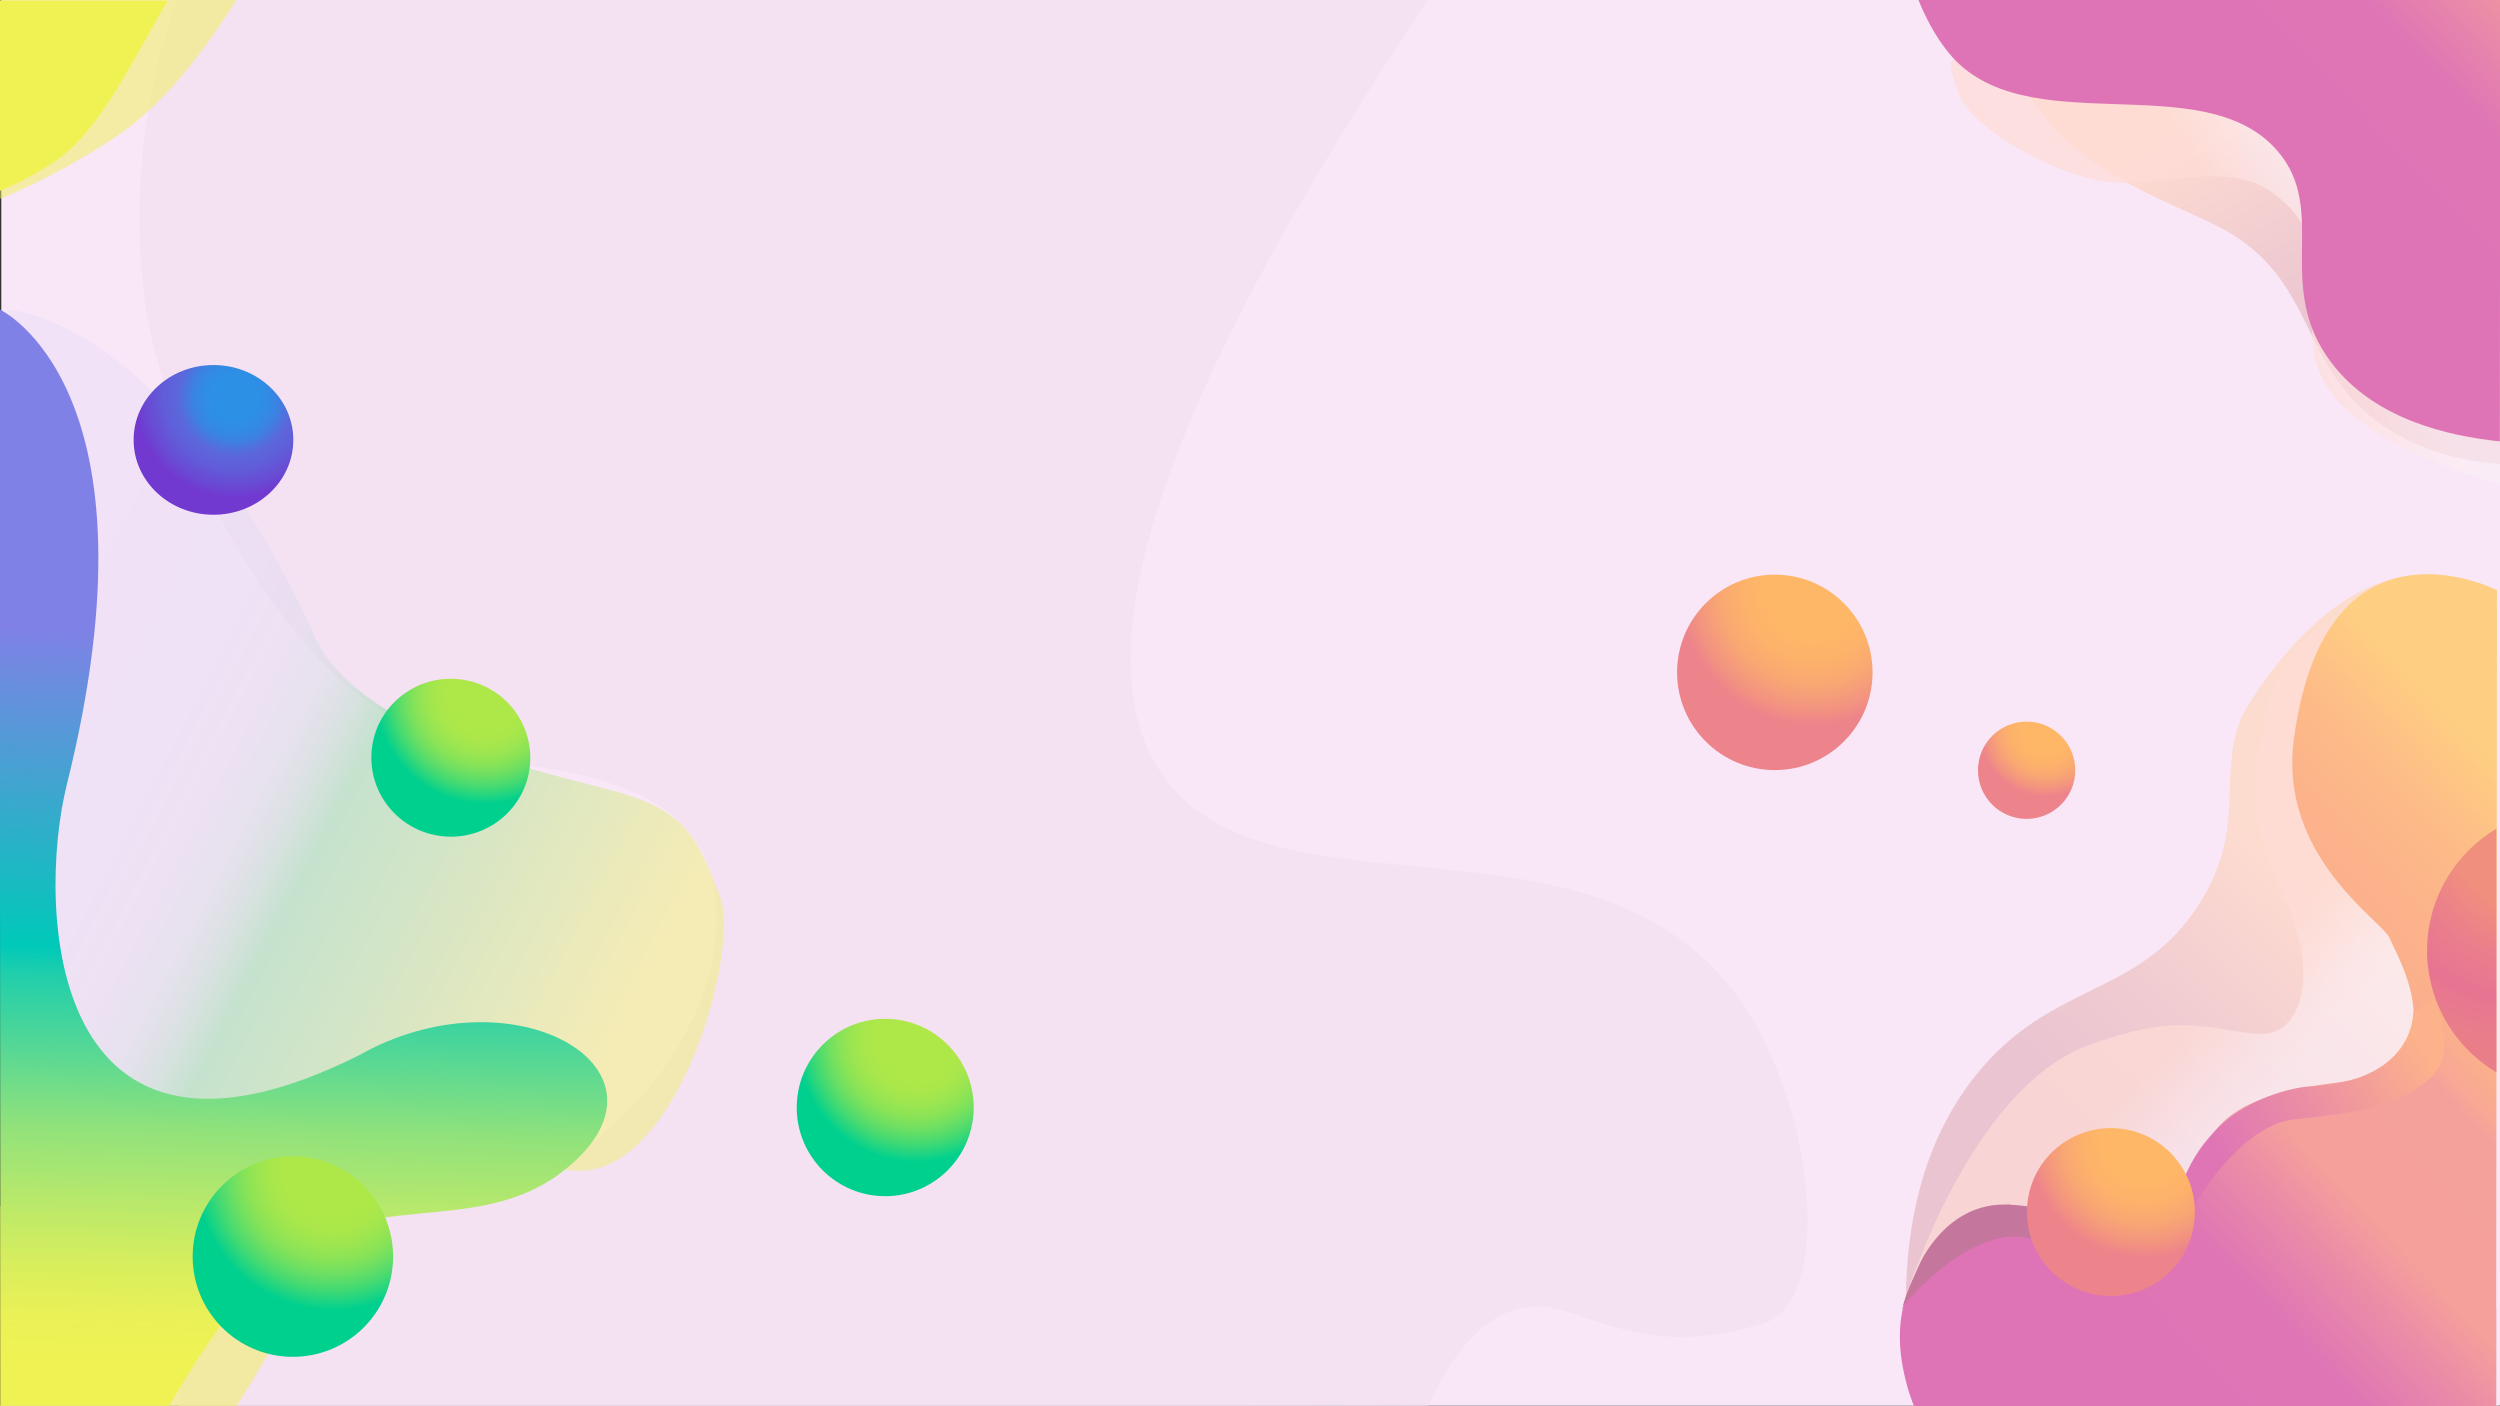<svg id="Layer_1" data-name="Layer 1" xmlns="http://www.w3.org/2000/svg" xmlns:xlink="http://www.w3.org/1999/xlink" viewBox="0 0 1920 1080"><rect x="0" y="0" width="1920" height="1080" fill="#333333" stroke="none"/><defs><style>.cls-1{fill:#f9e7f7;}.cls-2{fill:#f2e0f0;}.cls-12,.cls-2,.cls-5,.cls-8{opacity:0.7;}.cls-3,.cls-7{opacity:0.5;}.cls-3{fill:url(#linear-gradient);}.cls-11,.cls-4,.cls-6{opacity:0.8;}.cls-4{fill:url(#linear-gradient-2);}.cls-5{fill:url(#linear-gradient-3);}.cls-6{fill:url(#linear-gradient-4);}.cls-7{fill:url(#linear-gradient-5);}.cls-8{fill:url(#linear-gradient-6);}.cls-9{opacity:0.4;fill:url(#linear-gradient-7);}.cls-10{fill:url(#radial-gradient);}.cls-11{fill:url(#linear-gradient-8);}.cls-12{fill:url(#linear-gradient-9);}.cls-13{fill:url(#linear-gradient-10);}.cls-14{fill:url(#linear-gradient-11);}.cls-15{fill:url(#linear-gradient-12);}.cls-16{fill:#c4769d;}.cls-17{fill:url(#radial-gradient-2);}.cls-18{fill:url(#radial-gradient-3);}.cls-19{fill:url(#radial-gradient-4);}.cls-20{fill:url(#radial-gradient-5);}.cls-21{fill:url(#radial-gradient-6);}.cls-22{fill:url(#radial-gradient-7);}.cls-23{fill:url(#linear-gradient-13);}.cls-24{fill:url(#linear-gradient-14);}.cls-25{fill:url(#linear-gradient-15);}.cls-26{fill:url(#radial-gradient-8);}.cls-27{fill:url(#linear-gradient-16);}</style><linearGradient id="linear-gradient" x1="170.72" y1="-1553.09" x2="135.14" y2="-171.36" gradientUnits="userSpaceOnUse"><stop offset="0.11" stop-color="#7f81e6"/><stop offset="0.48" stop-color="#00c9b9"/><stop offset="0.51" stop-color="#1eceac"/><stop offset="0.61" stop-color="#5dd992"/><stop offset="0.69" stop-color="#91e27b"/><stop offset="0.78" stop-color="#bae96a"/><stop offset="0.85" stop-color="#d8ee5d"/><stop offset="0.91" stop-color="#eaf156"/><stop offset="0.96" stop-color="#f0f253"/></linearGradient><linearGradient id="linear-gradient-2" x1="1408.91" y1="1514.34" x2="1610.67" y2="1308.52" gradientTransform="translate(64.35 1125.96) rotate(-73.09)" gradientUnits="userSpaceOnUse"><stop offset="0.07" stop-color="#e6bcc8"/><stop offset="0.35" stop-color="#edc4c8"/><stop offset="0.77" stop-color="#fed9c7"/></linearGradient><linearGradient id="linear-gradient-3" x1="1377.87" y1="1290.68" x2="1532.56" y2="1443.1" gradientTransform="translate(64.35 1125.96) rotate(-73.09)" gradientUnits="userSpaceOnUse"><stop offset="0.07" stop-color="#ffdcd6"/><stop offset="0.08" stop-color="#ffddd7"/><stop offset="0.29" stop-color="#fdeaee"/><stop offset="0.42" stop-color="#fceff6"/></linearGradient><linearGradient id="linear-gradient-4" x1="375.82" y1="1828.57" x2="577.58" y2="1622.75" xlink:href="#linear-gradient-2"/><linearGradient id="linear-gradient-5" x1="170.79" y1="-473.09" x2="135.21" y2="908.64" xlink:href="#linear-gradient"/><linearGradient id="linear-gradient-6" x1="344.79" y1="1604.9" x2="499.47" y2="1757.33" xlink:href="#linear-gradient-3"/><linearGradient id="linear-gradient-7" x1="461.42" y1="814.74" x2="-36.74" y2="555.46" gradientUnits="userSpaceOnUse"><stop offset="0" stop-color="#f0f253"/><stop offset="0.29" stop-color="#a5e37a"/><stop offset="0.48" stop-color="#78da91"/><stop offset="0.5" stop-color="#88d9a1" stop-opacity="0.95"/><stop offset="0.54" stop-color="#a5d7c0" stop-opacity="0.86"/><stop offset="0.58" stop-color="#bdd5d8" stop-opacity="0.79"/><stop offset="0.64" stop-color="#cdd4e9" stop-opacity="0.74"/><stop offset="0.72" stop-color="#d6d3f2" stop-opacity="0.71"/><stop offset="0.94" stop-color="#d9d3f5" stop-opacity="0.7"/></linearGradient><radialGradient id="radial-gradient" cx="942.42" cy="248.76" r="119.92" gradientTransform="matrix(0, 0.79, -0.79, 0, 592.87, -141.15)" gradientUnits="userSpaceOnUse"><stop offset="0.29" stop-color="#aee848"/><stop offset="0.37" stop-color="#aae74a"/><stop offset="0.46" stop-color="#9ee64f"/><stop offset="0.56" stop-color="#89e357"/><stop offset="0.65" stop-color="#6cdf63"/><stop offset="0.74" stop-color="#47da71"/><stop offset="0.83" stop-color="#1ad484"/><stop offset="0.88" stop-color="#00d08e"/></radialGradient><linearGradient id="linear-gradient-8" x1="1680.06" y1="967.12" x2="1920.59" y2="721.76" gradientTransform="matrix(1, 0, 0, 1, 0, 0)" xlink:href="#linear-gradient-2"/><linearGradient id="linear-gradient-9" x1="1697.4" y1="747.61" x2="1864.74" y2="912.51" gradientTransform="matrix(1, 0, 0, 1, 0, 0)" xlink:href="#linear-gradient-3"/><linearGradient id="linear-gradient-10" x1="1982.7" y1="656.53" x2="1575.87" y2="1042.02" gradientUnits="userSpaceOnUse"><stop offset="0" stop-color="#fece82"/><stop offset="0.12" stop-color="#fdbb88"/><stop offset="0.21" stop-color="#fcb38a"/><stop offset="0.29" stop-color="#fbb08c"/><stop offset="0.34" stop-color="#f8a894"/><stop offset="0.36" stop-color="#f5a19b"/><stop offset="0.55" stop-color="#f5a09b"/><stop offset="0.62" stop-color="#ec8ea6"/><stop offset="0.74" stop-color="#df75b5"/><stop offset="0.96" stop-color="#de74b5"/></linearGradient><linearGradient id="linear-gradient-11" x1="2141.98" y1="824.62" x2="1735.14" y2="1210.11" xlink:href="#linear-gradient-10"/><linearGradient id="linear-gradient-12" x1="1686" y1="905.48" x2="1864.32" y2="799" gradientUnits="userSpaceOnUse"><stop offset="0.12" stop-color="#df75b5"/><stop offset="0.5" stop-color="#eb8ea4"/><stop offset="0.97" stop-color="#fcb28b"/></linearGradient><radialGradient id="radial-gradient-2" cx="1646.83" cy="876.97" r="100.47" gradientUnits="userSpaceOnUse"><stop offset="0.29" stop-color="#feb767"/><stop offset="0.45" stop-color="#fdb36a"/><stop offset="0.62" stop-color="#f9a773"/><stop offset="0.79" stop-color="#f29281"/><stop offset="0.88" stop-color="#ed848b"/></radialGradient><radialGradient id="radial-gradient-3" cx="1700.45" cy="750.02" fx="1835.24" fy="575.101" r="220.83" gradientTransform="translate(25.39 -103.64) scale(1.08 1.14)" gradientUnits="userSpaceOnUse"><stop offset="0.34" stop-color="#f08f7e"/><stop offset="0.41" stop-color="#eb7f8b"/><stop offset="0.48" stop-color="#e77493"/><stop offset="0.54" stop-color="#e97d8a"/><stop offset="0.63" stop-color="#e98087"/></radialGradient><radialGradient id="radial-gradient-4" cx="180.57" cy="305.55" r="106.12" gradientUnits="userSpaceOnUse"><stop offset="0.16" stop-color="#2c90e5"/><stop offset="0.23" stop-color="#308ce4"/><stop offset="0.31" stop-color="#3c82e2"/><stop offset="0.38" stop-color="#5170dd"/><stop offset="0.42" stop-color="#5c67db"/><stop offset="0.51" stop-color="#605ed9"/><stop offset="0.66" stop-color="#6b46d3"/><stop offset="0.72" stop-color="#7139d0"/></radialGradient><radialGradient id="radial-gradient-5" cx="1392.93" cy="453.66" r="116.95" xlink:href="#radial-gradient-2"/><radialGradient id="radial-gradient-6" cx="1571.31" cy="560.33" r="58.22" xlink:href="#radial-gradient-2"/><radialGradient id="radial-gradient-7" cx="1570.91" cy="687.18" r="217.51" gradientTransform="matrix(0, 0.48, -0.49, 0, 1068, 120.15)" xlink:href="#radial-gradient"/><linearGradient id="linear-gradient-13" x1="236.21" y1="415.13" x2="219.21" y2="1074.93" xlink:href="#linear-gradient"/><linearGradient id="linear-gradient-14" x1="81.44" y1="411.17" x2="64.45" y2="1070.97" xlink:href="#linear-gradient"/><linearGradient id="linear-gradient-15" x1="81.13" y1="-667.83" x2="64.13" y2="-8.03" xlink:href="#linear-gradient"/><radialGradient id="radial-gradient-8" cx="255.55" cy="900.76" r="119.92" gradientTransform="matrix(1, 0, 0, 1, 0, 0)" xlink:href="#radial-gradient"/><linearGradient id="linear-gradient-16" x1="2145.15" y1="-255.84" x2="1738.31" y2="129.66" xlink:href="#linear-gradient-10"/></defs><title>background-learn</title><rect class="cls-1" x="-1" y="1079.5" width="1920" height="1080"/><path class="cls-2" d="M1097.19,1079.69c-242,361.92-258.46,525.36-201,600,86.23,112,330,12.62,440,168,58.34,82.42,72.62,232.67,18,249-35.43,10.6-60.88,11.87-81.33,9.17-55.65-7.37-72.49-27.33-103.67-21.17-20.06,4-46.69,19.82-72,75l-960,2s4-167.82,161-157.91,241-123.61,250-192.09c8.57-65.4-6.26-126-140-143-37.62-4.77-84.51-18.9-127.89-51-12.08-9-29.11-22.73-52.11-51-96.61-118.63-116-249-116-249-15.94-107.23,8.57-193.33,24-236Z"/><rect class="cls-1" x="1" y="-0.5" width="1920" height="1080"/><path class="cls-2" d="M1097-.5c-242,361.92-258.46,525.36-201,600,86.23,112,330,12.62,440,168,58.33,82.42,72.62,232.67,18,249-35.43,10.6-60.89,11.87-81.34,9.17-55.64-7.37-72.49-27.33-103.66-21.17-20.07,4-46.69,19.82-72,75l-960,2s4-167.82,161-157.91S539,800,548,731.5c8.56-65.4-6.26-126-140-143-37.62-4.77-84.51-18.9-127.9-51-12.07-9-29.11-22.73-52.1-51-96.62-118.63-116-249-116-249A499.86,499.86,0,0,1,136-.5Z"/><path class="cls-3" d="M-.76,153a513.15,513.15,0,0,0,90-48.14c69-46.32,116.4-146.64,181.18-258.35H-1.07Q-.92-.26-.76,153Z"/><path class="cls-4" d="M1974.76,354.68c-69.55,8.46-111.86-7.8-137-23-75.58-45.69-54.53-117.21-134.39-157.81-33.46-17-68.31-27.24-114.61-63.68-3.79-3-13.77-13.67-24.91-29-10.82-15-51.23-70.74-36.08-124.55.44-1.55.83-2.8,1.06-3.48l38.27-39.82,571.15,174Q2056.5,221,1974.76,354.68Z"/><path class="cls-5" d="M1949.41,380.11c-128.23-32.42-165.25-73-172-107C1771,241,1787.48,194,1761.59,162.84a85,85,0,0,0-30.28-22.57c-39.35-13.49-82.88,6.82-122.8-2.26s-95-41.07-104.2-66-5.12-23.92-5.12-23.92L1538-61.8,1997.53,77.5Z"/><path class="cls-6" d="M1975,1434.5c-69.54,8.46-111.86-7.8-137-23-75.58-45.69-54.52-117.21-134.39-157.82-33.45-17-68.31-27.23-114.61-63.67-3.79-3-13.77-13.67-24.9-29-10.83-14.94-51.23-70.73-36.09-124.54.44-1.56.84-2.8,1.06-3.49l38.28-39.81,571.14,174Z"/><path class="cls-7" d="M-.69,1233a513.15,513.15,0,0,0,90-48.14c69-46.32,116.4-146.64,181.19-258.35H-1Q-.85,1079.74-.69,1233Z"/><path class="cls-8" d="M1949.65,1459.93c-128.23-32.42-165.25-73-172-107-6.37-32.08,10.08-79.09-15.81-110.27a85.14,85.14,0,0,0-30.29-22.58c-39.35-13.48-82.87,6.83-122.8-2.25s-95-41.07-104.2-66-5.11-23.93-5.11-23.93L1538.21,1018l459.56,139.3Z"/><path class="cls-9" d="M6.77,237.86s121,5.42,232.9,246.31c31,78,171.92,107.21,230.89,123.07s65.16,38.23,82.06,80.53S518.77,910.43,437.19,898.71,6.84,927,6.84,927V244.86"/><ellipse class="cls-10" cx="346.23" cy="581.93" rx="60.63" ry="61.04" transform="translate(-264.99 873.36) rotate(-84.74)"/><path class="cls-11" d="M1463.69,996.31c.64-52.71,11.17-116.48,52.74-169.25,59.39-75.4,128-59.64,174.37-135.71,34-55.89,12.8-94.93,29.85-138.67,1.89-4.86,9.82-18.56,22.22-34.91,12.07-15.91,57.1-75.28,117.56-76.54,1.75,0,3.16,0,4,0l53.25,27.1-.39,645.92Z"/><path class="cls-12" d="M1463.69,996.31c2.25-7.35,50.25-159,138.74-192.92,37.42-14.36,62.33-15.78,62.33-15.78,46.34-2.66,72.31,15.71,90.31-.21,11.69-10.34,13.51-29,13.84-38.45,1.58-45-33.14-83.64-36.3-127.82s12.63-111.25,35.51-128.61,23.15-12.82,23.15-12.82l126,5.55.39,519.52Z"/><path class="cls-13" d="M1917.63,453.23s-128.92-65.83-155,108.34c-16.46,94.63,67.2,145.37,72.68,159.08s57.6,98.75-42.51,111.09-94.63,46.63-116.57,80.91S1541.86,925,1541.86,925c-7.25,2.31-61.92,20.65-78.17,71.31-9.3,29-2.1,56.27,1.16,68.64a149.39,149.39,0,0,0,5.14,15h447Z"/><path class="cls-14" d="M1745.89,1196.29c40,46.28-3.49,103.25,41.32,162.55,33.19,43.92,90.13,56.46,129.5,60.62q.16-169.76.32-339.5H1470c4.47,11.28,12,27.12,23.33,41C1551.18,1192.08,1688.47,1129.83,1745.89,1196.29Z"/><path class="cls-15" d="M1677.13,905.51c27.11-66.38,95-71,95-71,82.95-3.35,81.19-56.9,81.19-56.9l15.59-10.09s22.15,41.87-5.11,62.81-56.22,24.28-101.37,29.31-80.07,71.18-80.07,71.18Z"/><path class="cls-16" d="M1587.67,946.76s3.35-19.26-45-21.61S1474,971.4,1474,971.4s-11.89,25.23-12.76,33c-8.41,7.72,73.66-96.12,123.07-35.82"/><circle class="cls-17" cx="1621.17" cy="930.85" r="64.48"/><path class="cls-18" d="M1864,730a108.86,108.86,0,0,0,53.21,93.52v-187A108.85,108.85,0,0,0,1864,730Z"/><ellipse class="cls-19" cx="163.94" cy="337.84" rx="61.32" ry="57.49"/><circle class="cls-20" cx="1363.06" cy="516.38" r="75.06"/><circle class="cls-21" cx="1556.44" cy="591.55" r="37.36"/><ellipse class="cls-22" cx="677.38" cy="854.85" rx="67.84" ry="67.68" transform="matrix(0.09, -1, 1, 0.09, -235.97, 1451.01)"/><path class="cls-23" d="M444.52,888.84c74.12-73.18-55.18-142.85-169.09-78.23C36.93,929.65,28,698.37,51.17,603.13,127.7,297-.45,237.5-.45,237.5q.42,421,.85,842H130.05c17.82-30.73,38.4-63.27,65.29-93.72C272.14,898.78,370.4,962,444.52,888.84Z"/><path class="cls-24" d="M-.45,1225.86a245.55,245.55,0,0,0,43-23c32.94-22.12,55.58-70,86.52-123.37H-.6Z"/><path class="cls-25" d="M-.76,146.86a245.55,245.55,0,0,0,43-23C75.16,101.75,97.8,53.84,128.74.5H-.91Z"/><circle class="cls-26" cx="224.93" cy="965.07" r="76.97"/><path class="cls-27" d="M1749.05,115.83c40,46.29-3.48,103.25,41.33,162.56,33.19,43.92,90.12,56.46,129.5,60.61q.16-169.74.32-339.5h-447c4.47,11.28,12,27.12,23.33,41C1554.35,111.62,1691.64,49.37,1749.05,115.83Z"/></svg>